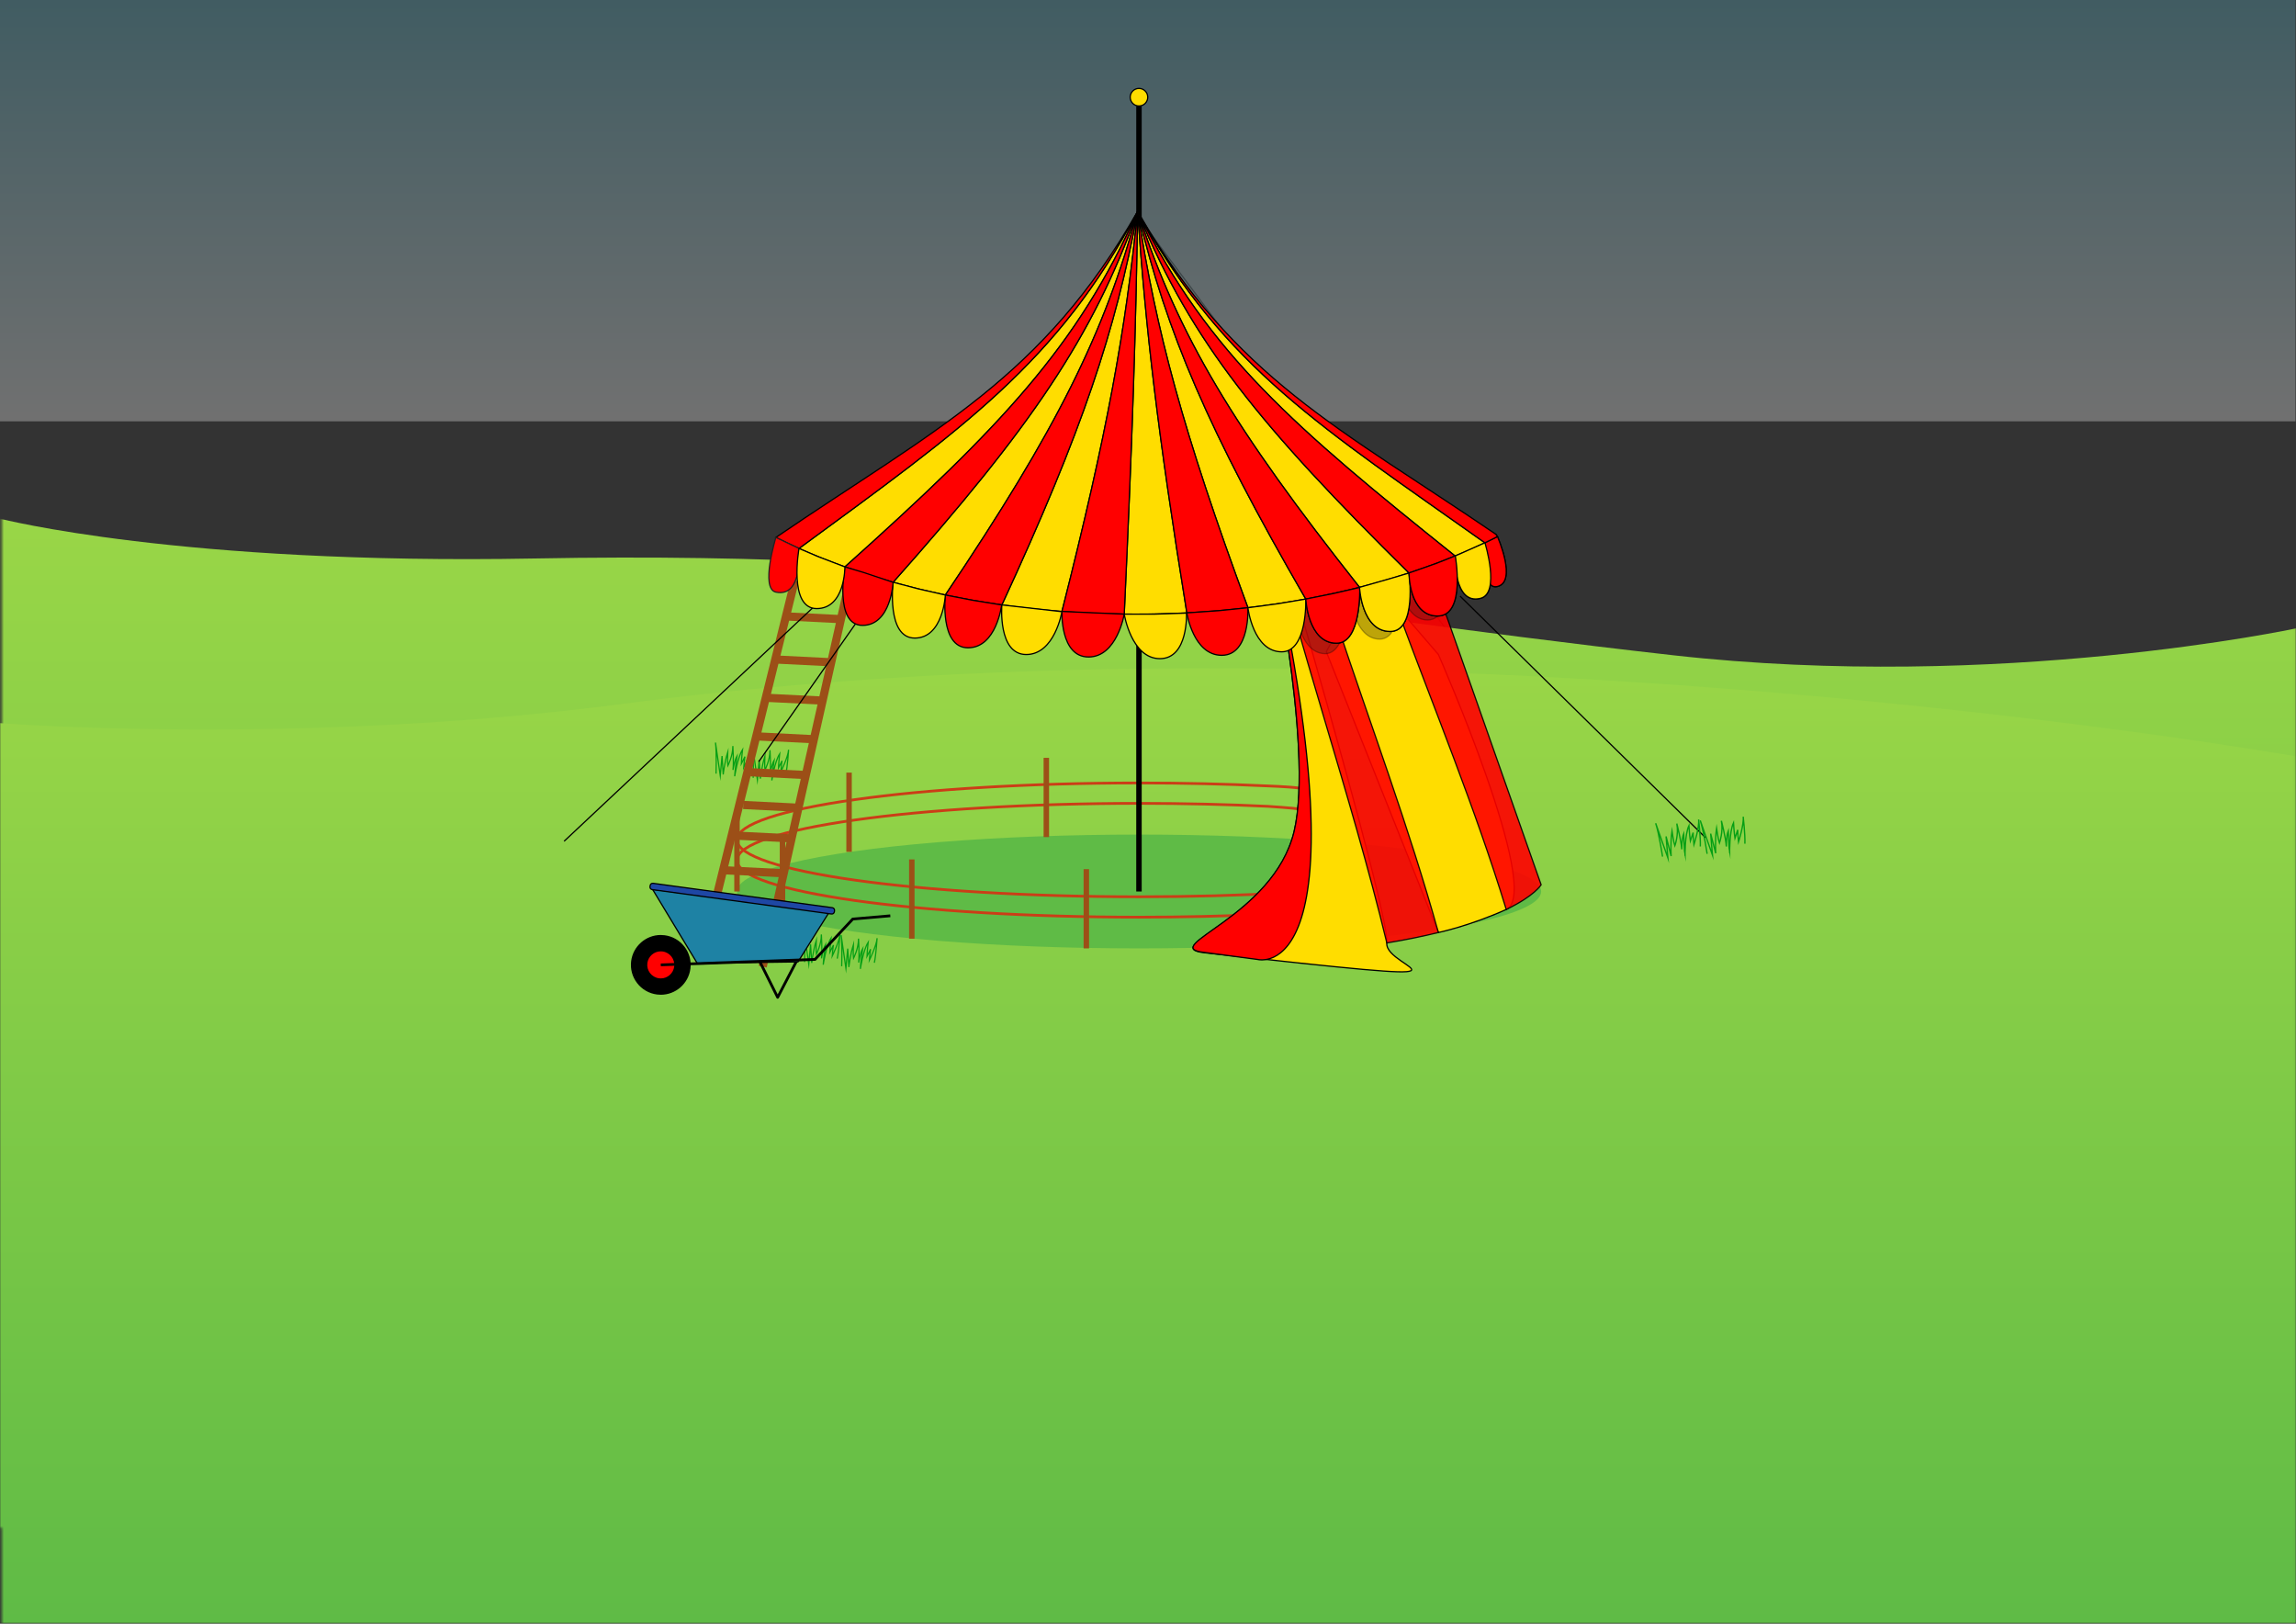 <?xml version="1.0" encoding="utf-8"?>
<!-- Generator: Adobe Illustrator 15.0.0, SVG Export Plug-In . SVG Version: 6.00 Build 0)  -->
<!DOCTYPE svg PUBLIC "-//W3C//DTD SVG 1.1//EN" "http://www.w3.org/Graphics/SVG/1.1/DTD/svg11.dtd">
<svg version="1.1" xmlns="http://www.w3.org/2000/svg" xmlns:xlink="http://www.w3.org/1999/xlink" x="0px" y="0px"
	 width="841.89px" height="595.28px" viewBox="0 0 841.89 595.28" enable-background="new 0 0 841.89 595.28" xml:space="preserve">
<rect x="0" y="0" width="841.89" height="595.28" fill="#333333" stroke="none"/>
<g id="achtergrond">
	
		<line fill="none" stroke="#000000" stroke-width="0.452" stroke-miterlimit="10" x1="417.358" y1="79.586" x2="572.334" y2="286.947"/>
	<defs>
		<filter id="Adobe_OpacityMaskFilter" filterUnits="userSpaceOnUse" x="-0.092" y="190.133" width="841.982" height="405.147">
			<feColorMatrix  type="matrix" values="1 0 0 0 0  0 1 0 0 0  0 0 1 0 0  0 0 0 1 0"/>
		</filter>
	</defs>
	<mask maskUnits="userSpaceOnUse" x="-0.092" y="190.133" width="841.982" height="405.147" id="SVGID_1_">
		<g filter="url(#Adobe_OpacityMaskFilter)">
			<linearGradient id="SVGID_2_" gradientUnits="userSpaceOnUse" x1="421.684" y1="595.28" x2="421.684" y2="158.882">
				<stop  offset="0" style="stop-color:#FFFFFF"/>
				<stop  offset="0.348" style="stop-color:#F9F9F9"/>
				<stop  offset="0.491" style="stop-color:#F5F5F5"/>
				<stop  offset="0.557" style="stop-color:#F1F1F1"/>
				<stop  offset="0.623" style="stop-color:#E5E5E5"/>
				<stop  offset="0.688" style="stop-color:#D1D1D1"/>
				<stop  offset="0.752" style="stop-color:#B6B6B6"/>
				<stop  offset="0.817" style="stop-color:#929292"/>
				<stop  offset="0.881" style="stop-color:#666666"/>
				<stop  offset="0.945" style="stop-color:#333333"/>
				<stop  offset="1" style="stop-color:#000000"/>
			</linearGradient>
			<rect x="0.601" y="158.882" fill="url(#SVGID_2_)" width="842.167" height="436.398"/>
		</g>
	</mask>
	
		<linearGradient id="SVGID_3_" gradientUnits="userSpaceOnUse" x1="210.555" y1="402.181" x2="615.702" y2="402.181" gradientTransform="matrix(0 1 -1 0 823.079 -20.422)">
		<stop  offset="0" style="stop-color:#99D647"/>
		<stop  offset="1" style="stop-color:#5FBB46"/>
	</linearGradient>
	<path mask="url(#SVGID_1_)" fill="url(#SVGID_3_)" d="M0.093,595.28l-0.186-405.147c0,0,66.044,17.044,196.064,14.615
		c174.621-3.263,259.965,17.792,417.609,35.489c119.678,13.435,228.309-9.859,228.309-9.859V595.28H0.093z"/>
	<defs>
		<filter id="Adobe_OpacityMaskFilter_1_" filterUnits="userSpaceOnUse" x="0" y="244.939" width="841.705" height="350.341">
			<feColorMatrix  type="matrix" values="1 0 0 0 0  0 1 0 0 0  0 0 1 0 0  0 0 0 1 0"/>
		</filter>
	</defs>
	<mask maskUnits="userSpaceOnUse" x="0" y="244.939" width="841.705" height="350.341" id="SVGID_4_">
		<g filter="url(#Adobe_OpacityMaskFilter_1_)">
			
				<linearGradient id="SVGID_5_" gradientUnits="userSpaceOnUse" x1="421.731" y1="560.094" x2="421.73" y2="207.324" gradientTransform="matrix(-1 0 0 1 841.891 0)">
				<stop  offset="0" style="stop-color:#FFFFFF"/>
				<stop  offset="0.348" style="stop-color:#F9F9F9"/>
				<stop  offset="0.491" style="stop-color:#F5F5F5"/>
				<stop  offset="0.557" style="stop-color:#F1F1F1"/>
				<stop  offset="0.623" style="stop-color:#E5E5E5"/>
				<stop  offset="0.688" style="stop-color:#D1D1D1"/>
				<stop  offset="0.752" style="stop-color:#B6B6B6"/>
				<stop  offset="0.817" style="stop-color:#929292"/>
				<stop  offset="0.881" style="stop-color:#666666"/>
				<stop  offset="0.945" style="stop-color:#333333"/>
				<stop  offset="1" style="stop-color:#000000"/>
			</linearGradient>
			<rect x="-0.878" y="207.324" fill="url(#SVGID_5_)" width="842.075" height="352.769"/>
		</g>
	</mask>
	
		<linearGradient id="SVGID_6_" gradientUnits="userSpaceOnUse" x1="265.361" y1="402.041" x2="615.702" y2="402.041" gradientTransform="matrix(0 1 1 0 18.811 -20.422)">
		<stop  offset="0" style="stop-color:#99D647"/>
		<stop  offset="1" style="stop-color:#5FBB46"/>
	</linearGradient>
	<path mask="url(#SVGID_4_)" fill="url(#SVGID_6_)" d="M841.705,595.28V277.279c0,0-323.776-57.377-612.95-19.281
		C109.628,273.692,0,265.118,0,265.118V595.28H841.705z"/>
	<ellipse fill="#5FBB46" cx="417.67" cy="326.834" rx="147.435" ry="20.862"/>
	<path fill="none" stroke="#CB3D17" stroke-miterlimit="10" d="M463.428,335.224c-14.404,0.665-29.784,1.024-45.758,1.024
		c-81.426,0-147.435-9.342-147.435-20.862c0-11.522,66.009-20.864,147.435-20.864c16.516,0,32.397,0.384,47.223,1.093
		c0,0,9.688,0.621,10.966,0.949"/>
	<path fill="none" stroke="#CB3D17" stroke-miterlimit="10" d="M471.59,327.335c-16.7,0.93-34.889,1.439-53.92,1.439
		c-81.426,0-147.435-9.342-147.435-20.862c0-11.522,66.009-20.864,147.435-20.864c16.239,0,31.865,0.372,46.477,1.058
		c0,0,8.324,0.275,12.196,0.804"/>
	<path fill="#FFDD00" stroke="#000000" stroke-width="0.452" stroke-miterlimit="10" d="M527.423,341.879
		c0,0,11.25-2.329,24.879-8.449s-24.879-93.483-24.879-93.483l-25.756-29.878l-15.334,28.878L527.423,341.879z"/>
	<path fill="#FFDD00" stroke="#000000" stroke-width="0.452" stroke-miterlimit="10" d="M464.709,194.666
		c0,0,17.319,78.882,9.819,110.245c-7.5,31.363-50.482,42.442-32.873,44.381c113.566,12.503,65.88,6.344,66.862-3.584
		s-32.949-126.107-32.949-126.107L464.709,194.666z"/>
	<linearGradient id="SVGID_7_" gradientUnits="userSpaceOnUse" x1="420.853" y1="154.469" x2="420.853" y2="1.421085e-13">
		<stop  offset="0" style="stop-color:#FFFFFF"/>
		<stop  offset="1" style="stop-color:#5FBBCF"/>
	</linearGradient>
	<rect opacity="0.3" fill="url(#SVGID_7_)" width="841.705" height="154.469"/>
	<path fill="none" stroke="#000000" stroke-width="0.452" stroke-miterlimit="10" d="M420.945,305.97"/>
	<circle fill="#FFDD00" stroke="#000000" stroke-width="0.452" stroke-miterlimit="10" cx="417.635" cy="35.637" r="3.218"/>
	<g>
		<path opacity="0.9" fill="#FF0000" stroke="#000000" stroke-width="0.452" stroke-miterlimit="10" d="M512.422,223.467
			c13.505,36.584,28.434,72.609,39.88,109.963c10.403-4.991,12.803-9.044,12.803-9.044l-34.043-96.714
			c-1.178-3.21-2.349-6.423-3.509-9.641C524.278,208.956,507.375,209.798,512.422,223.467z M463.263,182.127
			c12.839,55.193,31.95,108.534,45.255,163.581c7.146-1.185,13.414-2.481,18.905-3.829c-10.779-38.693-24.913-76.239-37.537-114.308
			C484.901,212.539,468.06,182.127,463.263,182.127z"/>
		<g>
			<path fill="#FF0000" stroke="#000000" stroke-width="0.452" stroke-miterlimit="10" d="M544.479,198.991
				c0,0-1.545,17.417,4.507,16.048c7.43-1.682,0.095-18.316,0.095-18.316l0,0L544.479,198.991z"/>
			<g>
				<path fill="#FF0000" stroke="#000000" stroke-width="0.452" stroke-miterlimit="10" d="M548.479,195.863
					c0.204,0.289,0.399,0.572,0.601,0.86c-1.511,0.77-3.046,1.526-4.602,2.269"/>
				<path fill="#FF0000" stroke="#000000" stroke-width="0.452" stroke-miterlimit="10" d="M417.792,78.673
					c0.008,0.002,0.016,0.004,0.023,0.006c0.004,0.001,0.008,0.001,0.012,0.002"/>
			</g>
			<path fill="#FF0000" stroke="#000000" stroke-width="0.452" stroke-miterlimit="10" d="M478.809,219.622
				c0,0,0.807,16.189,11.271,16.189c9.176,0,8.5-20.451,8.5-20.451l-9.477,2.186L478.809,219.622z"/>
			<path fill="#FFDD00" stroke="#000000" stroke-width="0.452" stroke-miterlimit="10" d="M498.508,215.324
				c0,0,0.778,16.182,11.242,16.182c9.872,0,6.905-21.437,6.905-21.437l-6.921,2.062L498.508,215.324z"/>
			<path fill="#FFDD00" stroke="#000000" stroke-width="0.452" stroke-miterlimit="10" d="M533.547,203.838
				c0,0-0.61,18.092,9.349,15.51c7.346-1.904,1.589-20.357,1.589-20.357l0,0L533.547,203.838z"/>
			<path fill="#FF0000" stroke="#000000" stroke-width="0.452" stroke-miterlimit="10" d="M516.638,210.069
				c0,0,0.027,15.769,10.492,15.769c10.463,0,6.485-22.044,6.485-22.044l-6.816,2.702L516.638,210.069z"/>
		</g>
	</g>
	<line fill="none" stroke="#000000" stroke-width="2" stroke-miterlimit="10" x1="417.635" y1="38.855" x2="417.635" y2="326.833"/>
	<path fill="none" stroke="#000000" stroke-width="0.452" stroke-miterlimit="10" d="M307.667,349.484"/>
	<path fill="none" stroke="#000000" stroke-width="0.452" stroke-miterlimit="10" d="M417.358,79.586"/>
	<g>
		<g>
			<g>
				<g>
					<path fill="none" stroke="#059F14" stroke-width="0.446" stroke-miterlimit="10" d="M262.554,283.631
						c0,0,0.261-7.615-0.203-11.395l1.748,12.127c0,0,0.493-5.724,0.658-7.197l0.426,6.759c0,0,0.515-4.604,1.658-8.204
						c0,0-0.141,3.899,0.027,5.037c0,0,1.873-3.52,1.847-7.251c0,0,0.383,5.822,0.053,8.768c0,0,0.538-3.482,1.454-5.057
						c0,0-0.867,6.428-0.825,7.365c0,0,1.075-6.964,2.866-9.747c0,0-0.371,3.314-0.431,5.171l1.332-2.647
						c0,0-0.188,0.352-0.454,4.051c0,0,2.684-5.479,2.826-8.073c0,0-0.388,6.108-1.01,9.021"/>
				</g>
				<g>
					<path fill="none" stroke="#059F14" stroke-width="0.446" stroke-miterlimit="10" d="M276.171,285.156
						c0,0,0.261-7.615-0.203-11.395l1.748,12.127c0,0,0.493-5.724,0.658-7.197l0.426,6.759c0,0,0.515-4.604,1.658-8.204
						c0,0-0.141,3.899,0.027,5.037c0,0,1.873-3.52,1.847-7.251c0,0,0.383,5.822,0.053,8.768c0,0,0.538-3.482,1.454-5.057
						c0,0-0.867,6.428-0.825,7.365c0,0,1.075-6.964,2.866-9.747c0,0-0.371,3.314-0.431,5.171l1.332-2.647
						c0,0-0.188,0.352-0.454,4.051c0,0,2.684-5.479,2.826-8.073c0,0-0.388,6.108-1.01,9.021"/>
				</g>
			</g>
		</g>
	</g>
	<g>
		<g>
			<g>
				<g>
					<path fill="none" stroke="#059F14" stroke-width="0.446" stroke-miterlimit="10" d="M295.015,352.713
						c0,0,0.261-7.614-0.203-11.395l1.748,12.127c0,0,0.493-5.724,0.658-7.197l0.426,6.76c0,0,0.515-4.604,1.658-8.204
						c0,0-0.141,3.899,0.027,5.037c0,0,1.873-3.52,1.847-7.251c0,0,0.383,5.822,0.053,8.769c0,0,0.538-3.482,1.454-5.058
						c0,0-0.867,6.429-0.825,7.365c0,0,1.075-6.964,2.866-9.747c0,0-0.371,3.314-0.431,5.172l1.332-2.647
						c0,0-0.188,0.353-0.454,4.052c0,0,2.684-5.479,2.826-8.073c0,0-0.388,6.108-1.01,9.021"/>
				</g>
				<g>
					<path fill="none" stroke="#059F14" stroke-width="0.446" stroke-miterlimit="10" d="M308.632,354.237
						c0,0,0.261-7.614-0.203-11.395l1.748,12.127c0,0,0.493-5.724,0.658-7.197l0.426,6.76c0,0,0.515-4.604,1.658-8.204
						c0,0-0.141,3.899,0.027,5.037c0,0,1.873-3.52,1.847-7.251c0,0,0.383,5.822,0.053,8.769c0,0,0.538-3.482,1.454-5.058
						c0,0-0.867,6.429-0.825,7.365c0,0,1.075-6.964,2.866-9.747c0,0-0.371,3.314-0.431,5.172l1.332-2.647
						c0,0-0.188,0.353-0.454,4.052c0,0,2.684-5.479,2.826-8.073c0,0-0.388,6.108-1.01,9.021"/>
				</g>
			</g>
		</g>
	</g>
	<line fill="none" stroke="#9C4F17" stroke-width="2" stroke-miterlimit="10" x1="270.235" y1="326.834" x2="270.235" y2="297.78"/>
	<line fill="none" stroke="#9C4F17" stroke-width="2" stroke-miterlimit="10" x1="286.923" y1="336.193" x2="286.923" y2="307.14"/>
	
		<line fill="none" stroke="#9C4F17" stroke-width="2" stroke-miterlimit="10" x1="311.333" y1="312.308" x2="311.333" y2="283.253"/>
	
		<line fill="none" stroke="#9C4F17" stroke-width="2" stroke-miterlimit="10" x1="383.667" y1="306.892" x2="383.667" y2="277.837"/>
	
		<line fill="none" stroke="#9C4F17" stroke-width="2" stroke-miterlimit="10" x1="334.337" y1="344.135" x2="334.337" y2="315.081"/>
	
		<line fill="none" stroke="#9C4F17" stroke-width="2" stroke-miterlimit="10" x1="398.333" y1="347.696" x2="398.333" y2="318.643"/>
	
		<line fill="none" stroke="#000000" stroke-width="0.452" stroke-miterlimit="10" x1="535.384" y1="218.554" x2="625.308" y2="307.038"/>
	<g>
		<g>
			<g>
				<g>
					<path fill="none" stroke="#059F14" stroke-width="0.487" stroke-miterlimit="10" d="M609.611,314.043
						c0,0-1.218-8.253-2.522-12.234l4.489,12.721c0,0-0.566-6.262-0.668-7.881l1.856,7.198c0,0-0.314-5.06,0.31-9.161
						c0,0,0.615,4.228,1.042,5.42c0,0,1.5-4.156,0.723-8.171c0,0,1.618,6.196,1.819,9.435c0,0-0.063-3.856,0.699-5.731
						c0,0,0.267,7.094,0.505,8.094c0,0-0.13-7.711,1.422-11.059c0,0,0.228,3.643,0.528,5.655l1.038-3.112
						c0,0-0.149,0.416,0.277,4.453c0,0,2.063-6.427,1.712-9.248c0,0,0.767,6.655,0.618,9.915"/>
				</g>
				<g>
					<path fill="none" stroke="#059F14" stroke-width="0.487" stroke-miterlimit="10" d="M625.958,313.023
						c0,0-1.218-8.253-2.522-12.234l4.489,12.722c0,0-0.566-6.262-0.668-7.881l1.856,7.197c0,0-0.314-5.059,0.31-9.161
						c0,0,0.615,4.228,1.042,5.421c0,0,1.5-4.157,0.723-8.172c0,0,1.618,6.197,1.819,9.435c0,0-0.063-3.855,0.699-5.731
						c0,0,0.267,7.094,0.505,8.095c0,0-0.13-7.712,1.422-11.059c0,0,0.228,3.643,0.528,5.655l1.038-3.112
						c0,0-0.15,0.416,0.277,4.452c0,0,2.063-6.426,1.712-9.248c0,0,0.767,6.655,0.618,9.915"/>
				</g>
			</g>
		</g>
	</g>
	<g>
		<g>
			
				<line fill="none" stroke="#9C4F17" stroke-width="3" stroke-miterlimit="10" x1="311.301" y1="213.886" x2="279.669" y2="354.389"/>
			
				<line fill="none" stroke="#9C4F17" stroke-width="3" stroke-miterlimit="10" x1="291.43" y1="212.891" x2="256.667" y2="353.235"/>
			
				<line fill="none" stroke="#9C4F17" stroke-width="3" stroke-miterlimit="10" x1="308.35" y1="226.993" x2="288.198" y2="225.984"/>
			
				<line fill="none" stroke="#9C4F17" stroke-width="3" stroke-miterlimit="10" x1="303.704" y1="242.748" x2="283.552" y2="241.738"/>
			
				<line fill="none" stroke="#9C4F17" stroke-width="3" stroke-miterlimit="10" x1="301.374" y1="256.84" x2="281.222" y2="255.831"/>
			
				<line fill="none" stroke="#9C4F17" stroke-width="3" stroke-miterlimit="10" x1="297.739" y1="270.981" x2="277.587" y2="269.971"/>
			
				<line fill="none" stroke="#9C4F17" stroke-width="3" stroke-miterlimit="10" x1="295.386" y1="284.132" x2="275.235" y2="283.122"/>
			
				<line fill="none" stroke="#9C4F17" stroke-width="3" stroke-miterlimit="10" x1="292.688" y1="296.126" x2="272.537" y2="295.116"/>
			
				<line fill="none" stroke="#9C4F17" stroke-width="3" stroke-miterlimit="10" x1="289.367" y1="307.325" x2="269.215" y2="306.317"/>
			
				<line fill="none" stroke="#9C4F17" stroke-width="3" stroke-miterlimit="10" x1="286.18" y1="320.091" x2="266.028" y2="319.081"/>
		</g>
		
			<line fill="none" stroke="#9C4F17" stroke-width="3" stroke-miterlimit="10" x1="282.734" y1="335.068" x2="262.583" y2="334.061"/>
		
			<line fill="none" stroke="#9C4F17" stroke-width="3" stroke-miterlimit="10" x1="280.023" y1="347.327" x2="259.872" y2="346.317"/>
	</g>
	
		<line fill="none" stroke="#000000" stroke-width="0.452" stroke-miterlimit="10" x1="418.358" y1="79.586" x2="278.201" y2="279.263"/>
	
		<line fill="none" stroke="#000000" stroke-width="0.452" stroke-miterlimit="10" x1="298.822" y1="222.067" x2="206.846" y2="308.415"/>
	<g>
		<g>
			<path fill="#FF0000" d="M242.299,361.696c-0.348,0-0.699-0.022-1.045-0.068c-2.106-0.277-3.979-1.358-5.273-3.045
				s-1.854-3.775-1.576-5.883c0.52-3.944,3.908-6.918,7.883-6.918c0.348,0,0.699,0.022,1.045,0.068
				c2.106,0.277,3.979,1.359,5.273,3.046c1.293,1.686,1.853,3.774,1.575,5.882C249.661,358.723,246.272,361.696,242.299,361.696z"/>
			<path d="M242.287,348.779c0.216,0,0.434,0.014,0.653,0.043c2.715,0.357,4.626,2.85,4.269,5.564
				c-0.328,2.495-2.46,4.312-4.91,4.312c-0.216,0-0.434-0.014-0.653-0.043c-2.715-0.357-4.627-2.85-4.27-5.564
				C237.704,350.597,239.837,348.779,242.287,348.779 M242.287,342.784L242.287,342.784c-5.474,0.001-10.14,4.096-10.854,9.525
				c-0.382,2.9,0.389,5.776,2.17,8.098s4.36,3.811,7.261,4.192c0.475,0.062,0.958,0.095,1.436,0.095
				c5.473,0,10.139-4.095,10.854-9.525c0.382-2.9-0.389-5.775-2.169-8.097c-1.781-2.322-4.359-3.812-7.261-4.193
				C243.248,342.816,242.765,342.784,242.287,342.784L242.287,342.784z"/>
		</g>
		<polyline fill="none" stroke="#000000" stroke-linejoin="round" stroke-miterlimit="10" points="278.58,352.482 285.15,365.641 
			292.596,351.361 		"/>
		<polygon fill="#1E82A4" stroke="#000000" stroke-width="0.452" stroke-miterlimit="10" points="255.67,353.166 239.272,326.031 
			304.081,334.355 292.598,352.648 		"/>
		<polyline fill="none" stroke="#000000" stroke-miterlimit="10" points="242.293,353.74 298.85,351.732 312.687,336.939 
			326.451,335.744 		"/>
		<g>
			<g>
				<g>
					<path fill="#1E47A4" d="M305.941,334.276c-0.07,0.515-0.549,0.878-1.064,0.808l-65.726-8.943
						c-0.515-0.07-0.878-0.549-0.808-1.062l0.06-0.439c0.07-0.516,0.549-0.879,1.063-0.809l65.727,8.945
						c0.514,0.07,0.877,0.549,0.807,1.062L305.941,334.276z"/>
					<path fill="none" stroke="#000000" stroke-width="0.452" stroke-miterlimit="10" d="M305.941,334.276
						c-0.07,0.515-0.549,0.878-1.064,0.808l-65.726-8.943c-0.515-0.07-0.878-0.549-0.808-1.062l0.06-0.439
						c0.07-0.516,0.549-0.879,1.063-0.809l65.727,8.945c0.514,0.07,0.877,0.549,0.807,1.062L305.941,334.276z"/>
				</g>
			</g>
		</g>
	</g>
	<path fill="#FF0000" stroke="#000000" stroke-width="0.452" stroke-miterlimit="10" d="M474.528,304.789
		c-7.5,31.363-50.482,42.442-32.873,44.381l19.478,2.583c0,0,41.776,11.319,3.576-157.209
		C464.709,194.544,482.028,273.426,474.528,304.789"/>
	<g>
		<g>
			<path opacity="0.3" fill="#231F20" stroke="#000000" stroke-width="0.452" stroke-miterlimit="10" d="M474.528,219.59
				c0,0,0.819,20.053,11.432,20.053c9.308,0,8.622-25.331,8.622-25.331l-9.612,2.708L474.528,219.59z"/>
			<path opacity="0.3" fill="#231F20" stroke="#000000" stroke-width="0.452" stroke-miterlimit="10" d="M494.51,214.268
				c0,0,0.79,20.041,11.402,20.041c10.013,0,7.004-26.55,7.004-26.55l-7.02,2.553L494.51,214.268z"/>
			<path opacity="0.3" fill="#231F20" stroke="#000000" stroke-width="0.452" stroke-miterlimit="10" d="M512.897,207.758
				c0,0,0.028,19.531,10.641,19.531c10.613,0,6.578-27.306,6.578-27.306l-6.912,3.348L512.897,207.758z"/>
			<path fill="#FF0000" stroke="#000000" stroke-width="0.452" stroke-miterlimit="10" d="M544.479,198.991
				c0,0-1.545,17.417,4.507,16.048c7.43-1.682,0.095-18.316,0.095-18.316l0,0L544.479,198.991z"/>
			<g>
				<path fill="#FFDD00" stroke="#000000" stroke-width="0.452" stroke-miterlimit="10" d="M417.131,77.512
					c0.002-0.005,0.005-0.01,0.007-0.015c-0.019,0.098,0.204,1.071,0.678,1.182c-0.008-0.002-0.016-0.004-0.023-0.006
					c31.462,56.559,67.41,78.267,126.687,120.318c-3.533,1.686-7.178,3.303-10.932,4.847
					c-58.979-47.223-90.251-73.98-115.835-125.191c-0.039-0.016-0.081-0.036-0.123-0.06c19.433,46.991,44.87,77.925,99.049,131.481
					c-5.85,1.918-11.898,3.674-18.13,5.255c-46.28-58.503-66.368-92.025-81.039-136.817c-0.038-0.03-0.075-0.063-0.11-0.097
					c10.529,43.58,25.374,78.891,61.45,141.212c-6.909,1.272-13.994,2.338-21.228,3.186
					c-24.057-65.053-33.63-101.572-40.318-144.508c-0.027-0.038-0.053-0.077-0.076-0.117c2.986,42.658,7.228,79.864,18.007,146.508
					c-6.158,0.32-12.399,0.486-18.712,0.486c-1.421,0-2.838-0.01-4.252-0.026c3.099-67.043,4.229-104.432,4.899-147.088
					c-0.015-0.041-0.026-0.081-0.035-0.12c-4.35,42.915-10.859,79.979-27.699,146.216c-7.492-0.568-14.846-1.37-22.038-2.391
					c29.73-64.239,41.593-100.462,49.72-143.939c-0.002-0.037-0.002-0.072,0-0.105c-12.116,44.48-29.305,79.317-70.438,140.417
					c-6.564-1.375-12.956-2.939-19.153-4.68c50.518-56.839,73.072-89.626,89.604-135.828c0.006-0.027,0.013-0.051,0.02-0.072
					c-21.829,49.255-50.004,78.948-107.306,130.271c-5.836-2.091-11.452-4.349-16.824-6.76
					C353.146,156.933,387.872,132.876,417.131,77.512z"/>
				<path fill="#FF0000" stroke="#000000" stroke-width="0.452" stroke-miterlimit="10" d="M417.589,78.588
					c0.042,0.023,0.084,0.044,0.123,0.06c25.584,51.211,56.855,77.968,115.835,125.191c-5.421,2.231-11.063,4.312-16.909,6.23
					C462.459,156.513,437.021,125.579,417.589,78.588z"/>
				<path fill="#FF0000" stroke="#000000" stroke-width="0.452" stroke-miterlimit="10" d="M417.792,78.673
					c0.008,0.002,0.016,0.004,0.023,0.006c0.004,0.001,0.008,0.001,0.012,0.002c34.988,60.144,73.354,78.12,130.652,117.181
					c0.204,0.289,0.399,0.572,0.601,0.86c-1.511,0.77-3.046,1.526-4.602,2.269C485.202,156.94,449.254,135.232,417.792,78.673z"/>
				<path fill="#FF0000" stroke="#000000" stroke-width="0.452" stroke-miterlimit="10" d="M417.469,78.507
					c14.671,44.792,34.759,78.314,81.039,136.817c-6.384,1.621-12.958,3.057-19.699,4.298
					c-36.076-62.321-50.921-97.633-61.45-141.212C417.394,78.444,417.431,78.477,417.469,78.507z"/>
				<path fill="#FF0000" stroke="#000000" stroke-width="0.452" stroke-miterlimit="10" d="M417.263,78.3
					c6.688,42.936,16.262,79.455,40.318,144.508c-7.317,0.857-14.789,1.489-22.388,1.883
					c-10.779-66.644-15.021-103.85-18.007-146.508C417.21,78.223,417.235,78.262,417.263,78.3z"/>
				<path fill="#FF0000" stroke="#000000" stroke-width="0.452" stroke-miterlimit="10" d="M417.129,78.062
					c-0.67,42.656-1.801,80.045-4.899,147.088c-7.731-0.091-15.352-0.425-22.835-0.992c16.84-66.238,23.35-103.302,27.699-146.216
					C417.103,77.982,417.114,78.022,417.129,78.062z"/>
				<path fill="#FF0000" stroke="#000000" stroke-width="0.452" stroke-miterlimit="10" d="M417.076,77.829
					c-8.126,43.477-19.989,79.7-49.72,143.939c-7.072-1.001-13.986-2.215-20.718-3.627c41.133-61.101,58.322-95.938,70.438-140.417
					C417.074,77.757,417.074,77.792,417.076,77.829z"/>
				<path fill="#FF0000" stroke="#000000" stroke-width="0.452" stroke-miterlimit="10" d="M417.109,77.562
					c-0.007,0.021-0.014,0.045-0.02,0.072c-16.533,46.202-39.086,78.989-89.604,135.828c-6.089-1.71-11.991-3.589-17.682-5.628
					C367.105,156.509,395.28,126.816,417.109,77.562z"/>
				<path fill="#FF0000" stroke="#000000" stroke-width="0.452" stroke-miterlimit="10" d="M417.138,77.498
					c-0.002,0.004-0.005,0.009-0.007,0.015c-29.259,55.364-63.985,79.421-124.152,123.561c-2.899-1.301-5.728-2.647-8.481-4.037
					C343.015,157.193,382.1,138.852,417.138,77.498z"/>
			</g>
			<path fill="#FF0000" stroke="#000000" stroke-width="0.452" stroke-miterlimit="10" d="M412.229,225.151
				c0,0-2.622,15.71-13.087,15.71c-10.463,0-9.748-16.702-9.748-16.702l12.073,0.532L412.229,225.151z"/>
			<path fill="#FFDD00" stroke="#000000" stroke-width="0.452" stroke-miterlimit="10" d="M389.385,224.248
				c0,0-2.624,15.711-13.086,15.711c-10.465,0-8.942-18.191-8.942-18.191l12.022,1.35L389.385,224.248z"/>
			<path fill="#FF0000" stroke="#000000" stroke-width="0.452" stroke-miterlimit="10" d="M367.279,221.776
				c0,0-1.876,15.711-12.339,15.711c-10.464,0-8.302-19.346-8.302-19.346l10.229,1.967L367.279,221.776z"/>
			<path fill="#FFDD00" stroke="#000000" stroke-width="0.452" stroke-miterlimit="10" d="M346.638,218.141
				c0,0-0.753,15.789-11.218,15.789c-10.464,0-7.935-20.469-7.935-20.469l9.443,2.478L346.638,218.141z"/>
			<path fill="#FF0000" stroke="#000000" stroke-width="0.452" stroke-miterlimit="10" d="M327.485,213.482
				c0,0-0.754,15.787-11.218,15.787s-6.464-21.437-6.464-21.437l6.921,2.062L327.485,213.482z"/>
			<path fill="#FF0000" stroke="#231F20" stroke-width="0.452" stroke-miterlimit="10" d="M292.979,201.073
				c0,0,1.638,18.146-8.481,16.004c-5.813-1.23,0-20.041,0-20.041l0,0L292.979,201.073z"/>
			<path fill="#FFDD00" stroke="#000000" stroke-width="0.452" stroke-miterlimit="10" d="M309.803,207.833
				c0,0,0.125,15.285-10.337,15.285c-10.465,0-6.487-22.045-6.487-22.045l6.779,2.909L309.803,207.833z"/>
			<path fill="#FFDD00" stroke="#000000" stroke-width="0.452" stroke-miterlimit="10" d="M412.229,225.151
				c0,0,2.624,16.323,13.087,16.323c10.464,0,9.748-16.702,9.748-16.702l-11.672,0.379H412.229z"/>
			<path fill="#FF0000" stroke="#000000" stroke-width="0.452" stroke-miterlimit="10" d="M435.193,224.691
				c0,0,2.338,15.552,12.802,15.552s9.586-17.436,9.586-17.436l-10.817,1.092L435.193,224.691z"/>
			<path fill="#FFDD00" stroke="#000000" stroke-width="0.452" stroke-miterlimit="10" d="M457.581,222.808
				c0,0,1.937,16.16,12.4,16.16c9.467,0,8.827-19.345,8.827-19.345l-10.191,1.707L457.581,222.808z"/>
			<path fill="#FF0000" stroke="#000000" stroke-width="0.452" stroke-miterlimit="10" d="M478.809,219.622
				c0,0,0.807,16.189,11.271,16.189c9.176,0,8.5-20.451,8.5-20.451l-9.477,2.186L478.809,219.622z"/>
			<path fill="#FFDD00" stroke="#000000" stroke-width="0.452" stroke-miterlimit="10" d="M498.508,215.324
				c0,0,0.778,16.182,11.242,16.182c9.872,0,6.905-21.437,6.905-21.437l-6.921,2.062L498.508,215.324z"/>
			<path fill="#FFDD00" stroke="#000000" stroke-width="0.452" stroke-miterlimit="10" d="M533.547,203.838
				c0,0-0.61,18.092,9.349,15.51c7.346-1.904,1.589-20.357,1.589-20.357l0,0L533.547,203.838z"/>
			<path fill="#FF0000" stroke="#000000" stroke-width="0.452" stroke-miterlimit="10" d="M516.638,210.069
				c0,0,0.027,15.769,10.492,15.769c10.463,0,6.485-22.044,6.485-22.044l-6.816,2.702L516.638,210.069z"/>
		</g>
	</g>
</g>
<g id="Layer_2">
</g>
</svg>
